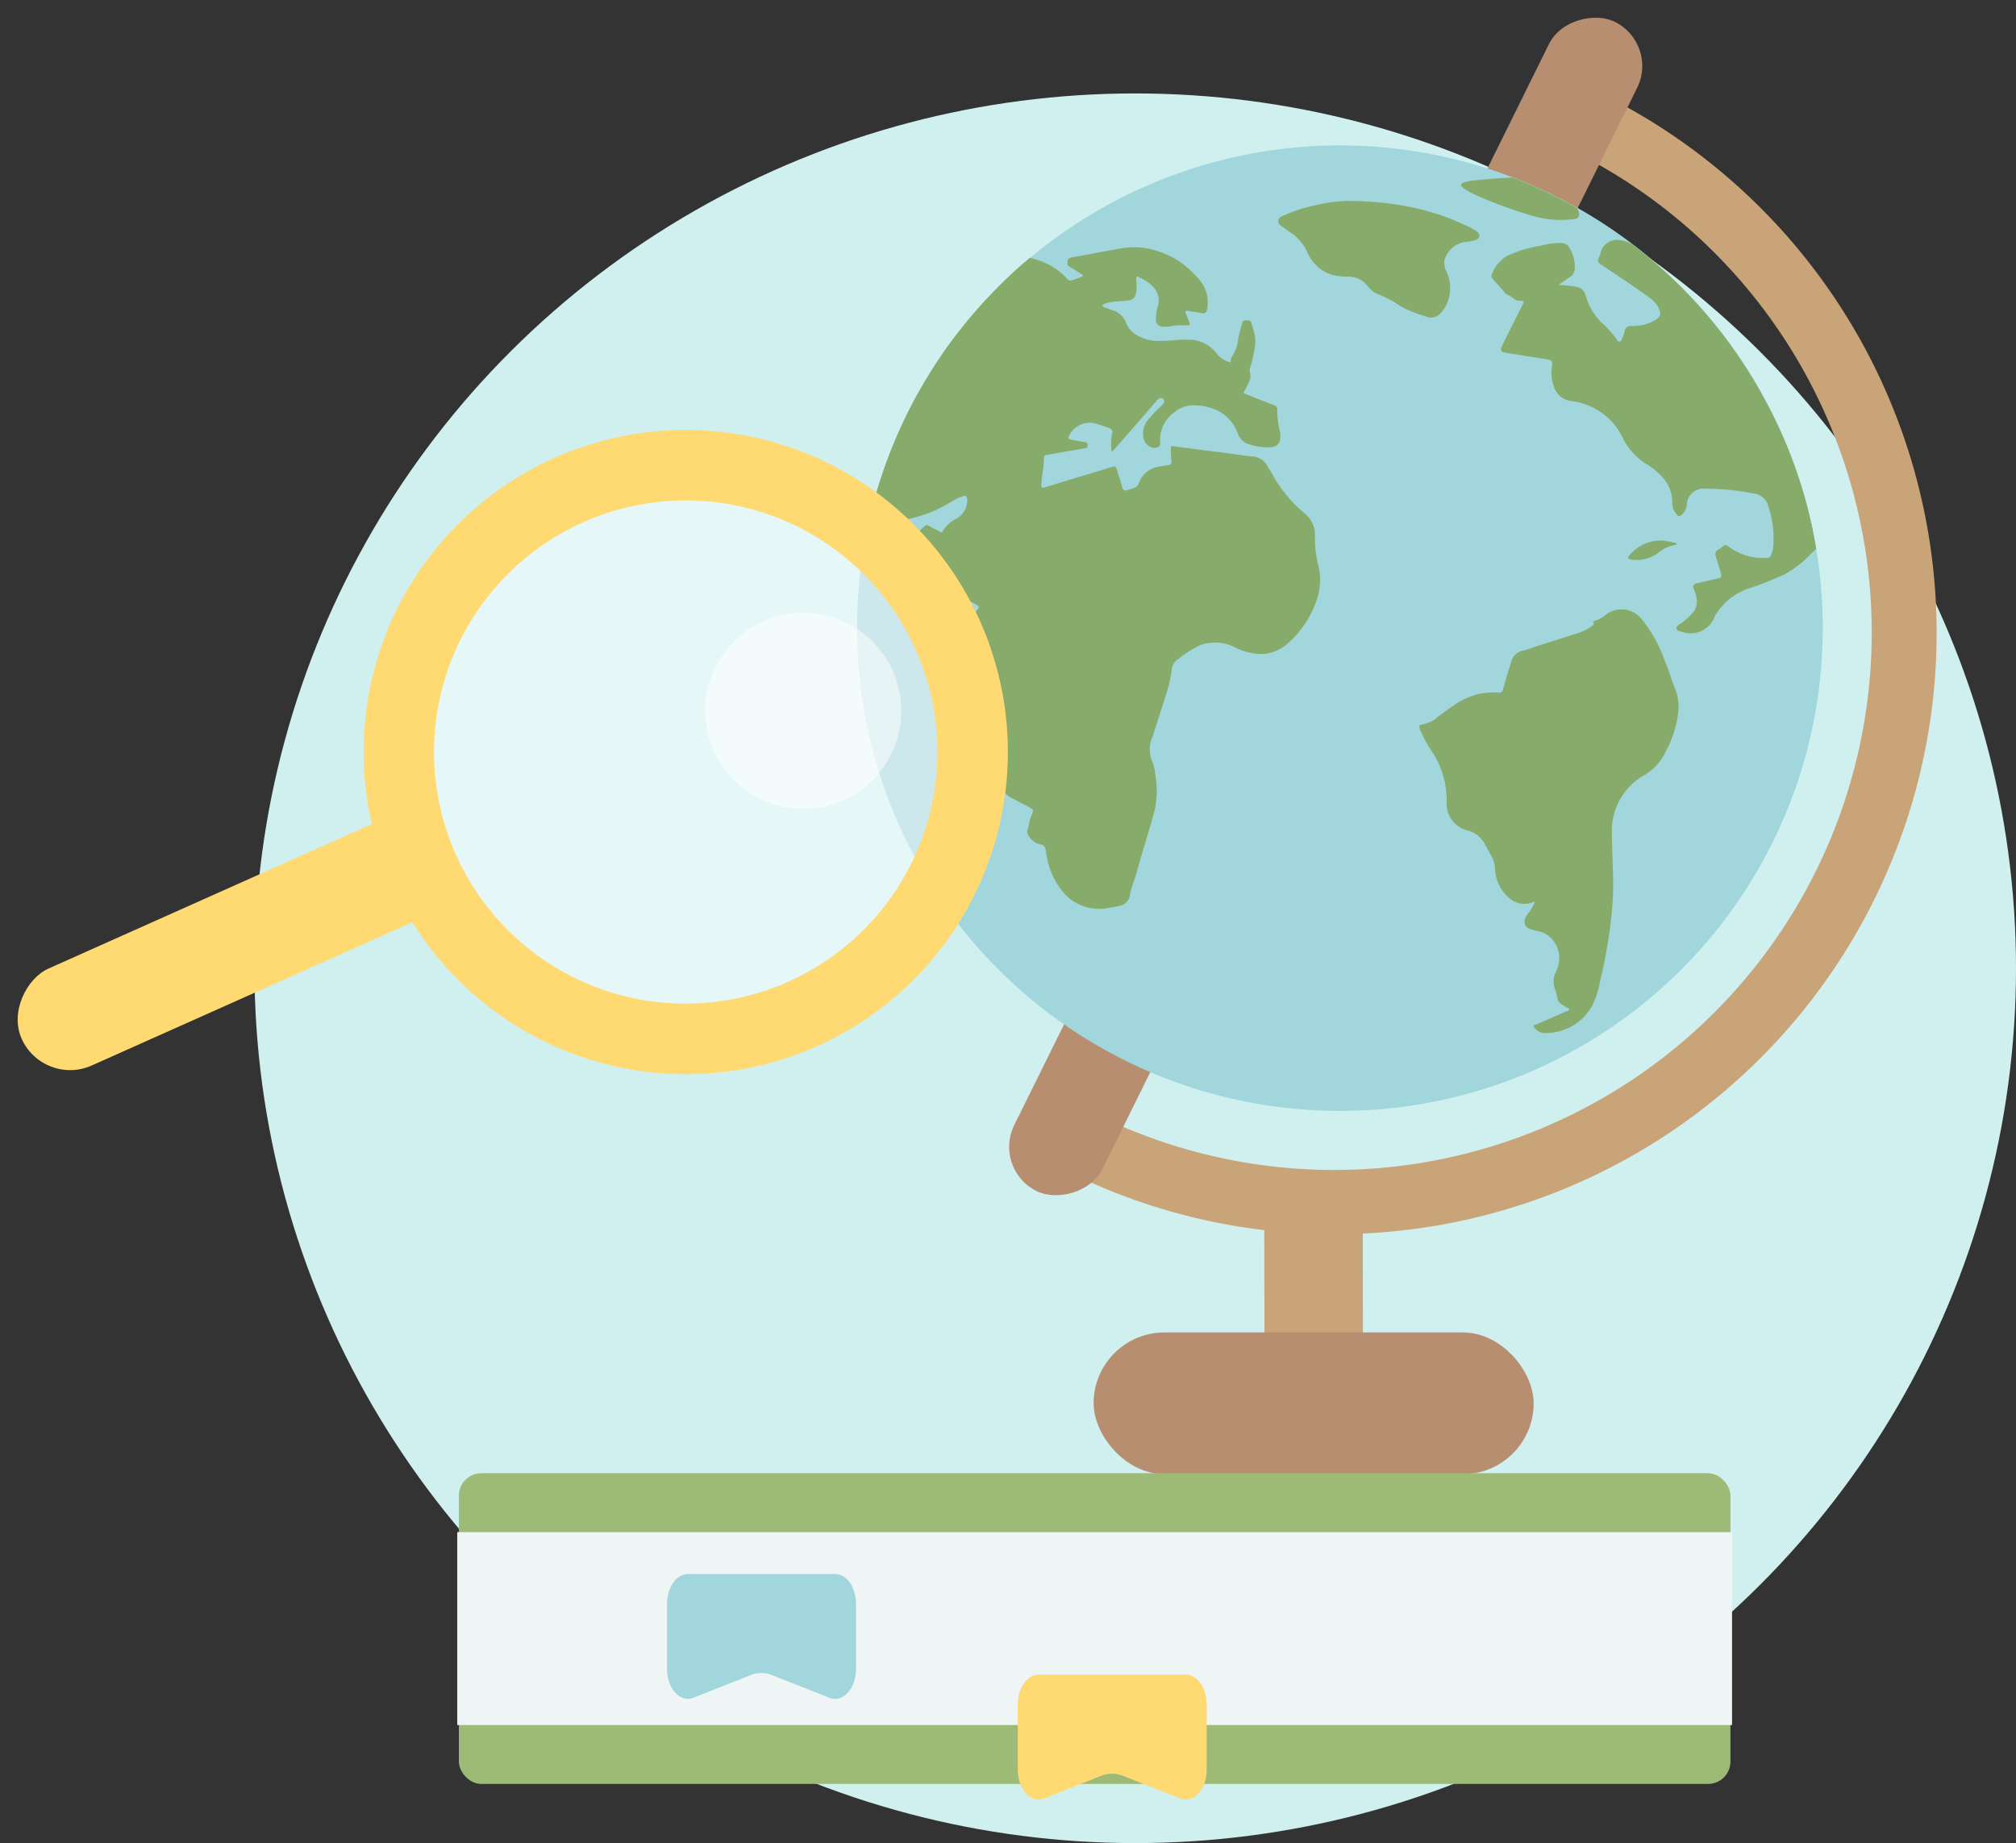 <svg id="picture_dosl" data-name="picture dosl" xmlns="http://www.w3.org/2000/svg" xmlns:xlink="http://www.w3.org/1999/xlink" width="63.466" height="58.036" viewBox="0 0 63.466 58.036">
  <rect x="0" y="0" width="63.466" height="58.036" fill="#333333" stroke="none"/>
  <defs>
    <clipPath id="clip-path">
      <path id="Path_503" data-name="Path 503" d="M50.667,38.033a15.138,15.138,0,0,1-1.488-6.568h0c0-.143,0-.285.006-.427,0-.046,0-.092.005-.138,0-.1.008-.193.012-.289,0-.054.007-.106.01-.159.006-.089.012-.178.02-.266l.015-.163c.008-.089.017-.177.028-.266.005-.052.011-.1.017-.155q.018-.144.039-.287c.006-.042.011-.085.018-.127.041-.277.091-.551.146-.822.008-.036.016-.072.024-.108q.032-.149.066-.3l.033-.134c.022-.09.046-.181.069-.271.012-.046.024-.091.037-.136q.037-.136.078-.271c.012-.042.024-.084.037-.125.031-.1.062-.2.095-.3.01-.03.02-.061.03-.091q.133-.4.286-.782l.023-.057c.043-.107.088-.215.133-.321l.04-.092c.042-.1.085-.191.129-.286l.045-.1q.068-.143.138-.285l.041-.084c.054-.106.109-.212.165-.317l.022-.042q.3-.553.639-1.078l.03-.047c.066-.1.132-.2.2-.3l.038-.055c.068-.1.138-.2.208-.291l.031-.043q.12-.164.245-.323h0q.391-.5.821-.969l.011-.012q.134-.146.273-.287l.025-.026q.136-.14.276-.276l.018-.018q.513-.5,1.071-.945l.029-.023c.059-.047.117-.093.176-.139h0l.047-.036.041-.031.223-.168.04-.029c.077-.056.154-.112.232-.167L55.682,19A15.274,15.274,0,0,1,57,18.176l.058-.033.222-.12.08-.042c.072-.037.143-.074.215-.11l.091-.045.214-.1.093-.043.218-.1.082-.036q.386-.17.783-.319l.065-.024c.067-.025.135-.048.2-.072l.129-.046.189-.063.146-.048.183-.056.156-.047.18-.051.165-.045.174-.046.177-.043.167-.04.2-.045.143-.03q.17-.035.341-.065l.127-.022.229-.038.148-.022.212-.03.153-.019.209-.024.155-.015.213-.019.152-.012.223-.014.144-.008c.082,0,.165-.007.248-.01l.121,0q.185,0,.371,0h0a15.15,15.15,0,0,1,6.412,1.416c.1.046.193.092.289.139a15.132,15.132,0,0,1,1.693.973c.238.158.472.322.7.492.176.132.349.268.519.407l.1.081q.39.325.757.673.27.257.528.527.274.287.533.589.2.229.383.465c.111.14.219.281.325.425s.2.281.3.424q.174.254.338.515.119.189.232.381c.043.073.086.146.127.22.1.183.2.368.3.555l0,0A15.1,15.1,0,0,1,79.058,27.5c.031.117.062.235.091.354a15.242,15.242,0,0,1,.433,3.612h0q0,.175,0,.349c0,.029,0,.059,0,.088,0,.111-.007.222-.012.332v.016q-.009.172-.022.343l-.007.087q-.012.159-.028.316l0,.029q-.017.169-.039.337c0,.029-.007.057-.011.086q-.02.151-.042.3l-.005.039q-.026.166-.055.331c0,.028-.01.056-.015.084-.018.1-.036.193-.055.289l-.01.048q-.033.162-.07.323l-.02.083q-.033.139-.068.277c0,.018-.009.037-.014.055-.027.105-.056.211-.086.316-.008.027-.015.054-.023.081q-.038.133-.079.265L78.893,36c-.032.1-.066.206-.1.308-.009.027-.018.053-.027.08q-.044.128-.09.254l-.024.067q-.055.151-.114.3l-.031.079c-.033.082-.066.163-.1.244-.01.024-.02.048-.03.071q-.062.146-.127.29c-.011.026-.023.052-.035.077-.036.079-.072.156-.109.234l-.036.075q-.068.142-.14.281l-.039.074q-.058.113-.118.225l-.042.078q-.075.137-.152.271l-.042.073q-.063.107-.127.214l-.048.08c-.054.088-.108.175-.163.261l-.046.071q-.067.1-.135.206L76.964,40c-.057.084-.115.168-.174.251l-.049.068q-.071.1-.143.2l-.061.082q-.091.121-.184.241L76.3,40.9c-.05.063-.1.126-.152.188l-.067.082c-.065.078-.129.155-.195.231l-.053.061-.16.18-.074.081q-.1.111-.2.219L75.34,42q-.083.087-.168.172l-.08.081-.2.2-.065.061c-.059.056-.118.111-.178.166l-.085.078-.2.177L74.284,43l-.189.159L74,43.232l-.2.158-.085.066c-.067.052-.134.1-.2.155l-.1.071c-.065.048-.13.1-.2.142l-.088.063-.217.15-.1.067c-.065.044-.131.087-.2.129l-.085.055q-.118.075-.236.148l-.1.062-.2.117-.079.047h0l-.037.021-.006,0q-.159.09-.322.177l-.037.02c-.1.053-.2.1-.3.154l-.061.03q-.137.069-.277.136l-.078.036c-.087.041-.175.081-.264.12l-.093.041-.253.108-.1.042-.246.1-.114.043-.24.088-.124.043-.235.08-.132.043-.231.072-.138.041-.228.065-.145.039-.226.057-.15.037-.225.05-.154.034-.224.044-.158.03-.223.039-.162.027-.224.033-.164.023-.227.027-.164.018-.232.022-.162.014c-.08.007-.161.011-.241.016-.052,0-.1.008-.155.01-.088,0-.177.008-.265.011l-.133,0q-.2.006-.4.005h0a15.126,15.126,0,0,1-8.394-2.527c-.066-.044-.132-.088-.2-.133a15.232,15.232,0,0,1-1.6-1.262l-.049-.044q-.53-.483-1.013-1.014c-.119-.131-.235-.265-.35-.4-.086-.1-.171-.2-.254-.309-.11-.137-.219-.276-.324-.417q-.256-.343-.493-.7a15.27,15.27,0,0,1-1.027-1.8Z" transform="translate(-49.179 -16.264)" fill="none"/>
    </clipPath>
  </defs>
  <g id="Group_478" data-name="Group 478" transform="translate(0 0)">
    <g id="Group_466" data-name="Group 466" transform="translate(8.01 2.942)">
      <g id="Group_465" data-name="Group 465">
        <ellipse id="Ellipse_177" data-name="Ellipse 177" cx="27.728" cy="27.547" rx="27.728" ry="27.547" fill="#cff0ef"/>
      </g>
    </g>
    <g id="Group_475" data-name="Group 475" transform="translate(26.981)">
      <g id="Group_467" data-name="Group 467" transform="translate(12.817 36.967)">
        <rect id="Rectangle_368" data-name="Rectangle 368" width="8.015" height="3.1" transform="translate(0.013 8.019) rotate(-90.09)" fill="#c9a478"/>
      </g>
      <g id="Group_468" data-name="Group 468" transform="translate(6.69 2.309)">
        <path id="Path_490" data-name="Path 490" d="M69.876,48.633A18.932,18.932,0,0,0,76.8,12.08l-.735,1.871A16.923,16.923,0,1,1,62.4,44.887l-.889,1.8A18.74,18.74,0,0,0,69.876,48.633Z" transform="translate(-61.513 -12.08)" fill="#c9a478"/>
      </g>
      <g id="Group_469" data-name="Group 469" transform="translate(4.261)">
        <rect id="Rectangle_369" data-name="Rectangle 369" width="41.073" height="3.1" rx="1.55" transform="translate(0 36.818) rotate(-63.687)" fill="#b78e70"/>
      </g>
      <circle id="Ellipse_178" data-name="Ellipse 178" cx="15.201" cy="15.201" r="15.201" transform="translate(0 4.579)" fill="#a2d6dd"/>
      <g id="Group_473" data-name="Group 473" transform="translate(0 4.579)">
        <g id="Group_472" data-name="Group 472" clip-path="url(#clip-path)">
          <g id="Group_471" data-name="Group 471" transform="translate(0.139 0.992)">
            <path id="Path_491" data-name="Path 491" d="M49.435,30.919a6.816,6.816,0,0,1,.884-.1,4.263,4.263,0,0,0,2.031-.677,1.168,1.168,0,0,1,.3-.124c.075-.028.1.008.111.084a.653.653,0,0,1-.368.641,1.016,1.016,0,0,0-.4.382c-.019.04-.037.043-.077.021-.119-.068-.242-.127-.363-.194a.085.085,0,0,0-.114,0,2.99,2.99,0,0,0-.569.653.327.327,0,0,0,.067.411,4.126,4.126,0,0,0,.648.529,16.407,16.407,0,0,0,1.471.893c.092.053.085.093.026.159a.43.43,0,0,1-.323.164,2.782,2.782,0,0,1-.611-.065c-.012,0-.024-.008-.036-.01-.267-.045-.282-.025-.193.225a5.263,5.263,0,0,0,.532,1.209,2.754,2.754,0,0,0,.481.5,2.59,2.59,0,0,1,.86,1.592,3.89,3.89,0,0,1-.032,1.088,2.652,2.652,0,0,0-.008.678.808.808,0,0,0,.485.581c.138.078.278.15.419.221.193.1.215.112.129.3-.068.148-.073.305-.125.454-.039.109.095.307.247.386a.413.413,0,0,0,.138.059c.169.015.187.14.205.266a2.414,2.414,0,0,0,.574,1.29,1.488,1.488,0,0,0,1.392.448c.115-.015.228-.043.343-.063a.418.418,0,0,0,.337-.386c.037-.207.126-.4.182-.6.135-.487.281-.97.426-1.453q.083-.276.156-.554a2.917,2.917,0,0,0,.026-1.135,1.383,1.383,0,0,0-.106-.437.973.973,0,0,1,.016-.755q.232-.714.458-1.431a4.473,4.473,0,0,0,.15-.685.439.439,0,0,1,.209-.344,4.183,4.183,0,0,1,.661-.421,1.373,1.373,0,0,1,1.094.048,1.875,1.875,0,0,0,.9.222,1.315,1.315,0,0,0,.8-.342,3.207,3.207,0,0,0,.9-1.365,1.944,1.944,0,0,0,.032-1.151,3.664,3.664,0,0,1-.089-.86.87.87,0,0,0-.354-.735,4.294,4.294,0,0,1-1-1.23c-.057-.092-.113-.184-.167-.279a.568.568,0,0,0-.484-.26c-.328-.04-.655-.088-.982-.131-.494-.064-.988-.125-1.481-.19-.054-.007-.069.009-.067.057,0,.133,0,.268.019.4.01.081-.012.122-.086.136-.1.018-.2.025-.3.048a.79.79,0,0,0-.638.514c-.057.171-.217.171-.351.221-.106.039-.152.01-.18-.1-.049-.189-.116-.374-.174-.561-.022-.071-.047-.094-.132-.067-.389.125-.782.237-1.174.355q-.449.136-.9.276c-.161.05-.17.046-.16-.114.017-.263.078-.522.079-.787,0-.066.037-.1.1-.106l1.013-.177c.062-.011.123-.024.185-.034a.08.08,0,0,0,.077-.1c-.007-.056-.026-.086-.092-.093-.141-.016-.28-.047-.42-.071-.1-.016-.105-.066-.062-.143a.725.725,0,0,1,.923-.338c.1.036.2.064.3.1.123.049.157.091.114.212a1.923,1.923,0,0,0-.01.493c-.006.069.043.03.068,0l.51-.582q.43-.494.86-.988c.053-.061.117-.1.184-.039s.038.126-.018.184a5,5,0,0,0-.461.479.673.673,0,0,0-.121.621.372.372,0,0,0,.32.257c.14-.01.2-.046.188-.188a1.067,1.067,0,0,1,.454-.939.922.922,0,0,1,.7-.21,1.617,1.617,0,0,1,.761.22,1.293,1.293,0,0,1,.524.649.554.554,0,0,0,.415.369,1.646,1.646,0,0,0,.68.07.277.277,0,0,0,.245-.261.577.577,0,0,0-.008-.238,2.793,2.793,0,0,1-.084-.683.121.121,0,0,0-.088-.129c-.3-.114-.6-.238-.9-.351-.074-.028-.08-.05-.04-.115a2.1,2.1,0,0,0,.129-.257.385.385,0,0,0,.039-.313.229.229,0,0,1,.007-.149,4.3,4.3,0,0,0,.159-.734,1.1,1.1,0,0,0-.049-.433c-.016-.056-.035-.111-.05-.168-.039-.152-.058-.165-.216-.153-.046,0-.074.012-.087.066a3.733,3.733,0,0,0-.155.669,1.219,1.219,0,0,1-.16.375.425.425,0,0,0-.058.208.772.772,0,0,1-.449-.288,1.083,1.083,0,0,0-.905-.424c-.306-.014-.611.049-.916.037a1.29,1.29,0,0,1-.725-.207.8.8,0,0,1-.308-.386.632.632,0,0,0-.421-.374c-.08-.034-.164-.059-.247-.088-.029-.01-.06-.027-.061-.056s.036-.042.063-.054a1.085,1.085,0,0,1,.379-.078c.117-.005.234-.014.35-.029a.267.267,0,0,0,.267-.261,1.52,1.52,0,0,0,.006-.375c0-.036-.018-.082.014-.108s.068.014.1.029a1.18,1.18,0,0,1,.459.334.622.622,0,0,1,.11.546,1.405,1.405,0,0,0-.064.457.2.2,0,0,0,.206.2.875.875,0,0,0,.226-.005,2.181,2.181,0,0,1,.5-.034c.152,0,.158-.008.1-.143-.031-.072-.056-.148-.09-.219s-.017-.108.069-.094c.136.023.273.042.408.068.107.021.158.007.191-.12a1.113,1.113,0,0,0-.345-1.034,2.664,2.664,0,0,0-1.226-.8,2.367,2.367,0,0,0-1.2-.071c-.5.091-.995.184-1.493.274-.071.013-.118.04-.127.114s-.019.137.065.183c.124.068.239.152.361.223.085.049.059.074-.011.1l-.27.1a.132.132,0,0,1-.156-.044,2.093,2.093,0,0,0-.882-.575,1.861,1.861,0,0,0-.437-.106c-.041,0-.085,0-.119-.029a1.246,1.246,0,0,0-.357.291,16.137,16.137,0,0,0-1.409,1.473,16.917,16.917,0,0,0-1.142,1.531,15.554,15.554,0,0,0-1.591,3.171c-.129.351-.249.707-.345,1.07q-.093.35-.19.7A.8.8,0,0,0,49.435,30.919Z" transform="translate(-49.435 -19.966)" fill="#86ab6a"/>
            <path id="Path_492" data-name="Path 492" d="M87.038,18.093a1.146,1.146,0,0,1-.336.007A16.3,16.3,0,0,0,84.7,18.2a1.4,1.4,0,0,0-.38.072c-.1.043-.108.094-.027.159a1.794,1.794,0,0,0,.379.22,14.168,14.168,0,0,0,1.841.675,3.1,3.1,0,0,0,1.293.091c.142-.018.189-.125.114-.273a1.459,1.459,0,0,0-.255-.4.362.362,0,0,1-.12-.411,1.93,1.93,0,0,0-.377-.2A.833.833,0,0,0,87.038,18.093Z" transform="translate(-65.361 -18.093)" fill="#86ab6a"/>
            <path id="Path_493" data-name="Path 493" d="M95.332,21.612a.374.374,0,0,0,.355.285A1.44,1.44,0,0,0,95.332,21.612Z" transform="translate(-70.439 -19.703)" fill="#86ab6a"/>
            <path id="Path_494" data-name="Path 494" d="M95.257,21.528c0,.027.021.038.042.047C95.295,21.551,95.286,21.53,95.257,21.528Z" transform="translate(-70.405 -19.665)" fill="#86ab6a"/>
            <path id="Path_495" data-name="Path 495" d="M96.064,22.178v0Z" transform="translate(-70.774 -19.962)" fill="#86ab6a"/>
            <path id="Path_496" data-name="Path 496" d="M55.412,51.727a7.108,7.108,0,0,0,.035.812,5.224,5.224,0,0,0,.635,1.83c.041.072.054.068.111.018a.863.863,0,0,0,.277-.558,1.929,1.929,0,0,0-.159-.992,2.444,2.444,0,0,0-.843-1.076C55.455,51.752,55.441,51.744,55.412,51.727Z" transform="translate(-52.17 -33.485)" fill="#86ab6a"/>
            <path id="Path_497" data-name="Path 497" d="M95.023,39.2a1.274,1.274,0,0,0-1.028.446c-.025.031-.066.075-.059.1.011.046.072.044.116.055a1.135,1.135,0,0,0,.874-.248,1.11,1.11,0,0,1,.485-.212c.021,0,.046,0,.048-.029s-.021-.032-.042-.035A2.821,2.821,0,0,0,95.023,39.2Z" transform="translate(-69.8 -27.75)" fill="#86ab6a"/>
            <path id="Path_498" data-name="Path 498" d="M87.679,25.793c.008.011.013.026.021.028s.022-.009.025-.017.007-.036-.018-.035C87.7,25.771,87.69,25.784,87.679,25.793Z" transform="translate(-66.937 -21.606)" fill="#86ab6a"/>
            <path id="Path_499" data-name="Path 499" d="M73.625,20.112c.011-.131.154-.153.252-.2a4.371,4.371,0,0,1,.856-.274,4.9,4.9,0,0,1,1.091-.151,10.408,10.408,0,0,1,1.24.076,8.067,8.067,0,0,1,1.4.285,6.786,6.786,0,0,1,1,.382,2.3,2.3,0,0,1,.4.209.182.182,0,0,1,.092.168c-.012.079-.089.109-.157.125a1.815,1.815,0,0,1-.309.049.8.8,0,0,0-.646.627l.019.085V21.5a.3.3,0,0,0,.032.157,1.215,1.215,0,0,1-.032,1.2c-.133.226-.313.346-.523.289a4.135,4.135,0,0,1-.847-.335,4.223,4.223,0,0,0-.665-.366.758.758,0,0,1-.386-.275.775.775,0,0,0-.611-.3,2.477,2.477,0,0,1-.474-.046,1.258,1.258,0,0,1-.8-.683,1.514,1.514,0,0,0-.444-.591c-.094-.062-.188-.123-.276-.192S73.615,20.239,73.625,20.112Z" transform="translate(-60.505 -18.731)" fill="#86ab6a"/>
            <path id="Path_500" data-name="Path 500" d="M86.421,23.429a2.329,2.329,0,0,1,.349.221c.041,0,.081.012.122.014.131,0,.135.01.076.13,0,.016-.488.961-.628,1.263-.066.143-.1.21.118.245q.619.1,1.237.2c.171.029.234.025.2.256a1.249,1.249,0,0,0,.08.653.651.651,0,0,0,.551.414,2.06,2.06,0,0,1,1.574,1.1,2,2,0,0,0,.727.852,2.25,2.25,0,0,1,.5.392,1.166,1.166,0,0,1,.358.88.527.527,0,0,0,.162.366.064.064,0,0,0,.1.014.492.492,0,0,0,.193-.3.532.532,0,0,1,.586-.549,8.057,8.057,0,0,1,1.6.167.527.527,0,0,1,.379.383,3.131,3.131,0,0,1,.157,1.3,1,1,0,0,1-.078.264c-.025.068-.09.064-.149.067a1.772,1.772,0,0,1-1.185-.364c-.068-.05-.114-.054-.173,0a.43.43,0,0,1-.12.088c-.146.064-.127.167-.085.287.056.162.1.328.15.491a.1.1,0,0,1-.081.139l-.683.159c-.089.021-.145.062-.1.169a1.964,1.964,0,0,1,.088.274.557.557,0,0,1-.165.537,2.066,2.066,0,0,1-.359.308c-.052.033-.117.062-.1.142s.081.069.136.086a.811.811,0,0,0,1.067-.479A1.941,1.941,0,0,1,94.1,32.72a11.846,11.846,0,0,0,1.116-.439,3.393,3.393,0,0,0,.834-.649,2.812,2.812,0,0,1,.853-.578,3.033,3.033,0,0,0-.12-.61c-.052-.232-.115-.461-.18-.69-.079-.28-.17-.558-.265-.833-.14-.409-.3-.81-.483-1.2a16.4,16.4,0,0,0-.884-1.69,16.145,16.145,0,0,0-1.085-1.57,15.907,15.907,0,0,0-1.975-2.1c-.047-.041-.1-.077-.148-.116A2.463,2.463,0,0,1,91,22.123c-.261-.079-.495-.219-.748-.315a1.04,1.04,0,0,0-.293-.062.534.534,0,0,0-.536.423c0,.008,0,.017,0,.025-.127.275-.11.24.159.421.479.324.964.638,1.429.983a.81.81,0,0,1,.284.4c.034.1-.01.193-.134.265a1.344,1.344,0,0,1-.741.195.2.2,0,0,0-.239.182,1.393,1.393,0,0,1-.088.247c-.029.067-.1.092-.135.025a2.95,2.95,0,0,0-.515-.574,2.045,2.045,0,0,1-.483-.834c-.059-.233-.221-.278-.415-.3-.136-.015-.273-.027-.436-.042.133-.093.244-.175.359-.248a.327.327,0,0,0,.148-.3,1.134,1.134,0,0,0-.184-.641.291.291,0,0,0-.244-.13,2.452,2.452,0,0,0-.633.084,4.13,4.13,0,0,0-1.019.3,1.085,1.085,0,0,0-.546.655C85.963,22.944,86.415,23.373,86.421,23.429Zm.675.964a.029.029,0,0,0-.01.014.029.029,0,0,1,.01-.014.111.111,0,0,0,.053-.089A.111.111,0,0,1,87.1,24.393Zm-.009-.2-.005-.008.005.008.021.023Zm.259-.171a.266.266,0,0,0-.13-.06.139.139,0,0,0-.086.028.139.139,0,0,1,.086-.028A.266.266,0,0,1,87.346,24.024Zm.08.1c0-.021-.027-.054-.063-.085.036.03.064.063.063.085Zm-.119.127" transform="translate(-66.16 -19.764)" fill="#86ab6a"/>
            <g id="Group_470" data-name="Group 470" transform="translate(17.561 13.61)">
              <path id="Path_501" data-name="Path 501" d="M91.9,43.886h0Z" transform="translate(-86.429 -43.507)" fill="#86ab6a"/>
              <path id="Path_502" data-name="Path 502" d="M81.824,46.947a4.121,4.121,0,0,0,.429.786,2.781,2.781,0,0,1,.422,1.513.874.874,0,0,0,.707.923.826.826,0,0,1,.5.43c.073.121.135.249.208.37a.9.9,0,0,1,.11.429,1.245,1.245,0,0,0,.58.984.731.731,0,0,0,.618.031l.057-.014a1.349,1.349,0,0,1-.231.387.552.552,0,0,0-.066.12.237.237,0,0,0,.145.351c.143.064.3.063.443.131a.888.888,0,0,1,.464.919,1.165,1.165,0,0,1-.12.354.655.655,0,0,0,0,.5,2.082,2.082,0,0,1,.069.266c.016.177.176.216.289.3.028.021.084.017.08.068s-.056.044-.087.057q-.485.216-.973.423c-.065.027-.077.032-.024.1a.416.416,0,0,0,.37.159,1.666,1.666,0,0,0,1.45-.875,2.763,2.763,0,0,0,.238-.749c.081-.332.154-.668.211-1.005.081-.483.149-.966.183-1.456.05-.722-.015-1.441-.019-2.161a2.016,2.016,0,0,1,1.065-1.9,1.689,1.689,0,0,0,.632-.724,3.466,3.466,0,0,0,.4-1.308,1.6,1.6,0,0,0-.144-.754c-.1-.26-.174-.533-.289-.787a4.318,4.318,0,0,0-.744-1.331.8.8,0,0,0-.814-.265.888.888,0,0,0-.37.2,1.134,1.134,0,0,1-.332.154c.027.05.047.081-.02.138a1.586,1.586,0,0,1-.55.259c-.362.125-.731.233-1.1.349-.183.059-.361.137-.547.177a.465.465,0,0,0-.357.359c-.094.281-.179.565-.256.851-.025.093-.069.117-.16.108a2.116,2.116,0,0,0-1.37.389,7.365,7.365,0,0,0-.632.467,1.219,1.219,0,0,1-.406.153C81.816,46.842,81.8,46.861,81.824,46.947Zm7.4-1.807a.15.15,0,0,0,.018.061A.15.15,0,0,1,89.225,45.14Z" transform="translate(-81.813 -43.187)" fill="#86ab6a"/>
            </g>
          </g>
        </g>
      </g>
      <g id="Group_474" data-name="Group 474" transform="translate(7.448 41.956)">
        <rect id="Rectangle_370" data-name="Rectangle 370" width="13.852" height="4.463" rx="2.231" transform="translate(13.852 4.463) rotate(180)" fill="#b78e70"/>
      </g>
    </g>
    <g id="Group_477" data-name="Group 477" transform="translate(0 13.539)">
      <g id="Group_476" data-name="Group 476" transform="translate(11.443)">
        <circle id="Ellipse_179" data-name="Ellipse 179" cx="9.033" cy="9.033" r="9.033" transform="translate(1.11 1.11)" fill="#fff" opacity="0.45"/>
        <path id="Path_504" data-name="Path 504" d="M20.9,40.22A10.142,10.142,0,1,1,27.965,52.7,10.153,10.153,0,0,1,20.9,40.22Zm17.41,4.822a7.924,7.924,0,1,0-9.752,5.521A7.933,7.933,0,0,0,38.309,45.042Z" transform="translate(-20.53 -32.784)" fill="#ffd972"/>
      </g>
      <rect id="Rectangle_371" data-name="Rectangle 371" width="3.342" height="14.302" rx="1.671" transform="matrix(0.408, 0.913, -0.913, 0.408, 13.057, 11.807)" fill="#ffd972"/>
      <circle id="Ellipse_180" data-name="Ellipse 180" cx="3.088" cy="3.088" r="3.088" transform="translate(22.196 5.756)" fill="#fff" opacity="0.53"/>
    </g>
    <rect id="Rectangle_372" data-name="Rectangle 372" width="40.031" height="9.784" rx="0.706" transform="translate(54.477 56.174) rotate(-180)" fill="#9dba76"/>
    <rect id="Rectangle_373" data-name="Rectangle 373" width="40.132" height="6.074" transform="translate(54.527 54.319) rotate(-180)" fill="#eef5f4"/>
    <path id="Path_505" data-name="Path 505" d="M38.984,103.1l1.795-.711a.906.906,0,0,1,.68,0l1.807.713c.419.165.833-.285.833-.906v-2.054c0-.517-.293-.937-.655-.937H38.807c-.362,0-.656.42-.656.937v2.052C38.151,102.815,38.565,103.266,38.984,103.1Z" transform="translate(-17.151 -49.641)" fill="#a2d6dd"/>
    <path id="Path_506" data-name="Path 506" d="M59.341,108.945l1.795-.711a.906.906,0,0,1,.68,0l1.807.713c.419.165.832-.285.832-.906v-2.054c0-.517-.293-.937-.655-.937H59.164c-.362,0-.656.42-.656.937v2.052C58.508,108.661,58.922,109.111,59.341,108.945Z" transform="translate(-26.467 -52.317)" fill="#ffd972"/>
  </g>
</svg>
